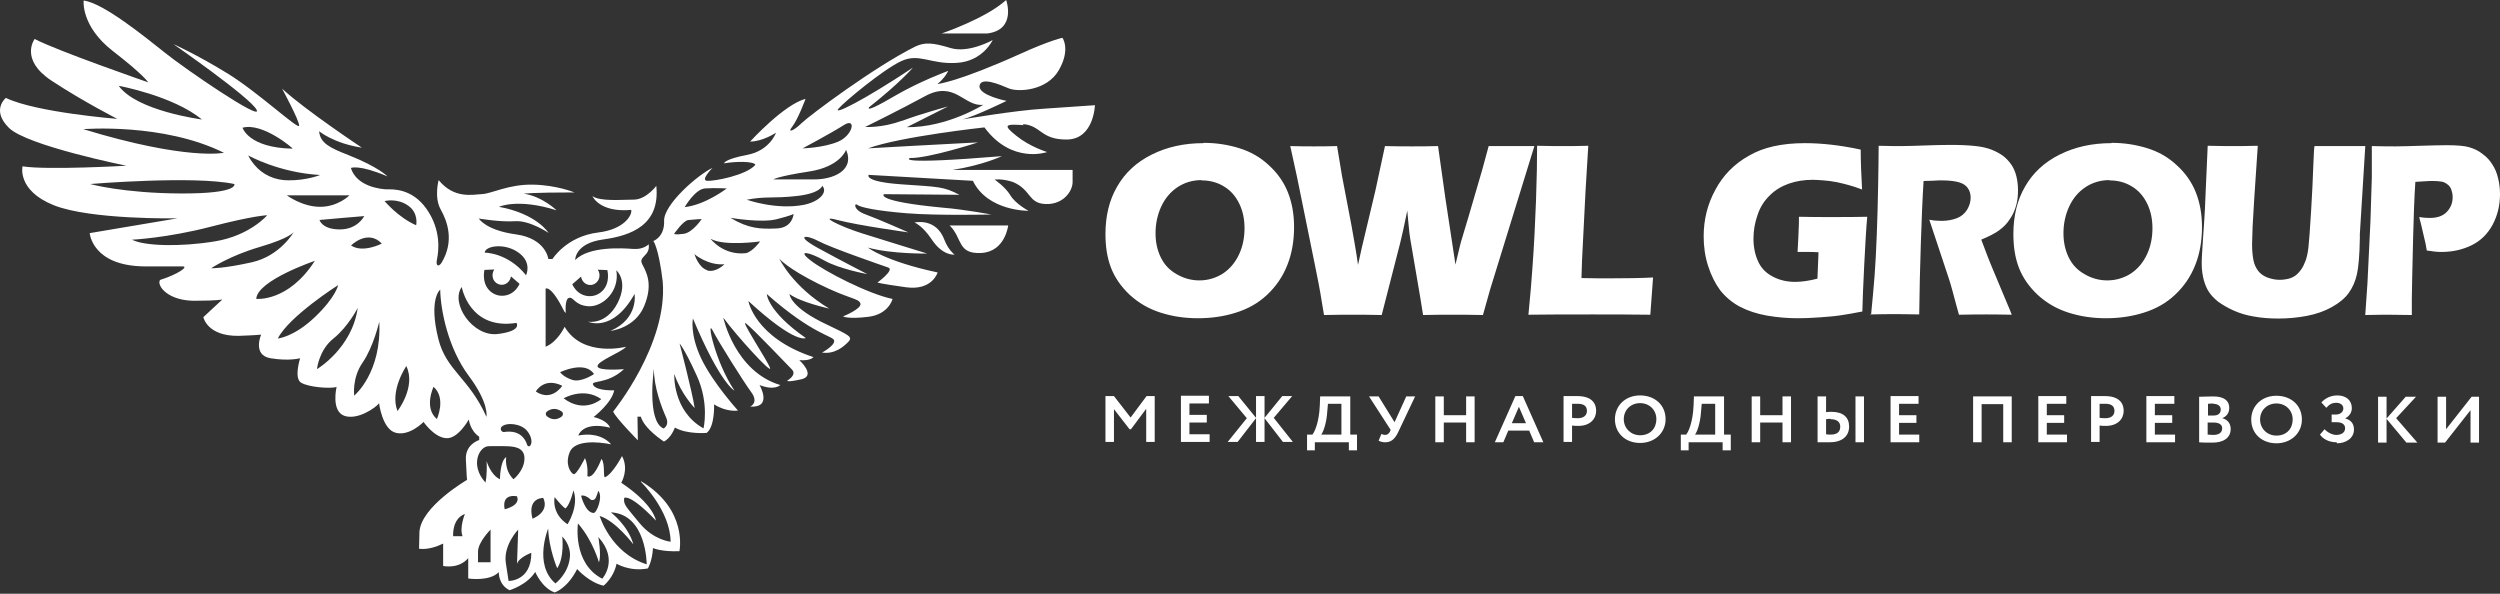 <svg width="320" height="76" viewBox="0 0 320 76" fill="none" xmlns="http://www.w3.org/2000/svg">
<rect x="0" y="0" width="320" height="76" fill="#333333" stroke="none"/>
<path d="M82.026 61.661C82.026 61.661 85.813 65.343 85.838 69.34C85.838 69.34 83.681 69.156 81.876 66.973C80.07 64.764 79.794 64.606 79.895 63.738C79.895 63.738 80.547 63.081 83.957 66.631C83.957 66.631 83.731 64.606 79.518 61.792C79.518 61.792 80.547 60.109 79.619 58.373C79.619 58.373 78.44 60.635 77.462 61.082C77.136 61.161 77.512 59.373 76.986 58.742C76.986 58.742 76.008 61.398 75.18 60.951C75.18 60.951 75.331 59.662 74.879 58.636C74.879 58.636 73.776 60.872 73.4 60.688C73.023 60.504 72.296 59.425 72.923 57.874C73.55 56.322 76.434 56.506 78.214 56.874C78.214 56.874 77.011 55.191 74.026 55.743C74.026 55.743 74.553 53.876 78.089 54.744C78.089 54.744 77.838 53.824 75.983 53.377C75.983 53.377 78.315 51.588 78.616 49.958C78.616 49.958 76.459 50.063 75.957 49.327C75.456 48.59 77.688 49.3 79.87 47.249C79.87 47.249 76.534 47.538 76.484 46.881C76.434 46.223 79.594 45.066 80.145 44.382C80.145 44.382 74.628 45.829 72.271 41.831C72.271 41.831 71.393 43.751 69.839 44.382V36.94C69.839 36.94 70.541 36.44 72.221 39.859L72.422 40.069C72.422 40.069 72.246 38.255 72.848 38.123C73.45 37.992 73.55 39.096 75.356 39.202C77.186 39.281 79.343 37.255 78.891 34.599C78.891 34.599 80.496 35.941 79.042 38.807C77.562 41.647 75.255 41.174 75.255 41.174C75.255 41.174 78.415 42.673 81.224 37.624C81.224 37.624 81.775 40.779 78.139 42.357C78.139 42.357 81.274 42.042 82.453 39.175C83.631 36.335 82.728 34.836 82.202 33.81C81.675 32.785 83.28 32.785 83.029 31.259C83.029 31.259 82.402 31.969 81.048 31.864C79.669 31.759 75.381 31.496 73.625 33.284C73.625 33.284 73.55 31.154 77.186 30.654C80.823 30.155 84.509 28.787 84.007 23.791C84.007 23.791 82.703 25.552 81.123 25.552C79.543 25.552 76.835 25.816 75.832 25.105C75.832 25.105 76.71 27.236 80.797 26.867C80.948 27.525 79.895 29.366 76.559 29.76C72.497 30.26 70.716 33.153 70.716 33.153H70.19C70.19 33.153 69.889 30.523 66.027 29.997C62.165 29.471 61.287 27.972 61.287 27.972C61.287 27.972 64.046 28.445 65.927 28.314C67.807 28.182 70.215 29.813 70.215 29.813C70.215 29.813 68.735 27.367 63.87 26.473C63.87 26.473 66.253 25.342 71.243 26.92C71.243 26.92 69.437 25.158 67.055 24.79C67.055 24.79 67.983 24.632 73.525 24.632C73.525 24.632 71.268 23.685 68.183 23.633C65.099 23.58 62.917 24.79 61.714 24.843C60.51 24.895 58.153 25.5 56.146 23.054C56.146 23.054 55.544 25.237 56.397 26.789C57.275 28.34 58.178 30.865 56.523 33.626C56.172 34.178 55.72 34.126 55.946 33.127C56.146 32.127 56.498 29.445 54.592 26.736C52.686 24.027 50.128 24.238 49.476 24.238C48.824 24.211 45.664 23.922 44.912 21.503C44.912 21.503 45.89 21.003 49.601 22.581C49.601 22.581 48.498 21.397 44.586 19.846C42.153 18.899 40.975 18.294 40.849 16.795C40.849 16.795 42.68 18.347 46.316 18.899C46.316 18.899 39.069 14.086 36.11 11.351C36.11 11.351 38.342 15.48 38.291 16.085C38.241 16.69 33.075 11.825 29.088 9.379C25.101 6.933 22.192 5.644 22.192 5.644C22.192 5.644 32.047 12.482 32.85 14.06C33.652 15.638 23.646 8.8 21.113 6.749C18.555 4.724 13.239 0.385 10.706 0.069C10.706 0.069 10.33 3.33 14.418 6.512C18.53 9.694 18.957 10.536 18.957 10.536C18.957 10.536 7.195 6.46 4.437 4.987C4.437 4.987 2.456 7.591 6.594 10.326C10.757 13.061 15.02 15.217 15.02 15.217C15.02 15.217 4.663 14.402 0.751 12.535C0.751 12.535 -1.18 14.086 1.152 16.374C3.484 18.662 16.173 21.213 16.173 21.213C16.173 21.213 6.092 21.792 2.882 21.292C2.882 21.292 2.155 24.369 6.869 26.263C11.584 28.156 22.718 27.946 22.718 27.946L11.484 29.839C11.484 29.839 11.785 34.047 18.53 34.1C18.53 34.1 22.543 34.1 23.37 34.1C24.198 34.1 22.794 35.099 20.486 35.835C20.01 36.519 21.49 38.623 25.226 38.492C27.809 38.492 28.461 38.334 28.461 38.334L26.029 40.595C26.029 40.595 26.505 43.041 30.543 42.989C32.875 42.91 33.426 42.831 33.426 42.831C33.426 42.831 32.273 45.461 34.63 45.855C36.987 46.25 38.417 45.855 38.417 45.855C38.417 45.855 37.589 48.406 38.542 48.985C39.495 49.563 42.228 49.774 43.081 49.537C43.081 49.537 42.354 52.588 44.059 53.219C45.764 53.824 48.122 52.167 48.523 51.615C48.523 51.615 48.924 54.981 50.679 55.402C52.435 55.849 54.215 54.008 54.215 54.008C54.215 54.008 55.544 55.954 57.074 56.085C58.604 56.243 60.008 53.692 60.008 53.692C60.008 53.692 60.159 55.112 61.337 55.901V56.322C61.337 56.322 59.532 56.848 59.632 58.82C59.707 60.793 59.783 61.424 59.783 61.424C59.783 61.424 53.889 64.843 53.689 68.078C53.639 69.997 53.639 70.234 53.639 70.234C53.639 70.234 54.867 70.497 56.723 69.577V72.443C56.723 72.443 58.679 72.89 59.933 71.444V74.047C59.933 74.047 62.666 74.468 63.845 73.232C63.845 73.232 63.77 74.836 65.224 75.546C65.224 75.546 67.456 74.889 68.51 73.206C68.51 73.206 69.337 75.231 70.992 75.836C70.992 75.836 72.597 75.362 73.876 72.838C73.876 72.838 75.406 74.573 77.261 74.968C77.261 74.968 78.566 73.942 78.917 72.154C78.917 72.154 80.622 73.206 82.929 72.759C82.929 72.759 83.481 71.865 83.581 70.155C83.581 70.155 84.71 70.655 86.966 70.55C86.966 70.55 88.12 65.237 82.076 61.608L82.026 61.661ZM74.327 35.441L74.378 35.415C74.478 36.072 75.055 36.572 75.732 36.467C76.208 36.388 76.609 35.993 76.71 35.52C76.785 35.152 76.71 34.783 76.509 34.52L77.738 34.573C77.738 34.573 78.164 36.151 77.136 37.203C76.158 38.228 74.503 38.123 73.625 36.992C73.374 36.677 73.249 36.388 73.249 36.388L74.302 35.467L74.327 35.441ZM46.642 27.63C46.642 27.63 45.815 29.366 43.507 29.366C41.2 29.366 40.899 28.156 40.899 28.156C40.975 28.13 46.667 27.656 46.667 27.656L46.642 27.63ZM44.736 25C44.736 25 43.282 26.473 40.975 26.473C38.667 26.473 36.712 25 36.712 25H44.736ZM40.975 22.397C40.975 22.397 39.294 23.107 36.887 23.081C35.232 23.081 33.627 22.397 32.549 21.082C31.997 20.424 31.771 19.898 31.771 19.898C31.771 19.898 35.708 22.107 40.95 22.397H40.975ZM37.464 19.03C31.796 18.925 31.044 16.348 31.044 16.348C33.627 15.638 37.564 19.03 37.464 19.03ZM25.853 15.296C25.853 15.296 17.502 14.218 15.195 10.983C15.195 10.983 22.116 12.245 25.853 15.296ZM10.656 16.532C10.656 16.532 20.888 15.691 28.662 19.556C28.662 19.556 23.947 20.582 10.656 16.532ZM11.534 23.554C11.534 23.554 24.85 22.449 29.991 23.554C29.991 23.554 30.643 24.79 23.195 24.764C15.747 24.737 11.534 23.554 11.534 23.554ZM16.9 30.681C16.9 30.681 21.389 30.47 26.956 29.024C32.524 27.578 34.204 27.551 34.204 27.551C34.204 27.551 31.997 30.155 27.533 30.891C23.095 31.628 18.43 31.496 16.9 30.681ZM27.032 34.336C27.032 34.336 29.339 32.758 33.276 31.601C37.213 30.444 37.614 29.681 37.614 29.681C37.614 29.681 35.884 32.758 32.223 33.574C28.561 34.389 27.057 34.336 27.057 34.336H27.032ZM32.799 38.255C32.925 35.888 40.297 33.39 40.297 33.39C36.887 38.702 32.799 38.255 32.799 38.255ZM35.558 43.331C36.987 40.49 43.282 36.493 43.282 36.493C43.282 36.493 43.006 38.018 40.297 40.595C37.589 43.173 35.533 43.331 35.533 43.331H35.558ZM40.573 47.249C40.573 47.249 40.799 44.83 42.68 43.331C44.561 41.831 45.789 39.412 45.789 39.412C45.062 44.593 40.573 47.249 40.573 47.249ZM45.338 50.642C45.338 50.642 45.037 48.38 46.416 46.407C47.796 44.409 48.548 41.174 48.548 41.174C48.874 47.749 45.338 50.642 45.338 50.642ZM44.937 31.417C44.937 31.417 47.068 29.287 48.874 31.18C48.874 31.18 46.416 32.443 44.937 31.417ZM50.88 52.614C49.852 50.01 52.009 46.855 52.009 46.855C53.288 49.511 50.88 52.614 50.88 52.614ZM53.288 28.84C51.006 27.867 49.225 25.737 49.225 25.737C49.225 25.737 50.83 25.316 52.234 26.315C53.639 27.288 53.263 28.866 53.263 28.866L53.288 28.84ZM59.181 68.63H58.002C58.002 68.63 57.827 66.394 59.507 65.79C59.507 65.79 58.779 67.552 59.206 68.63H59.181ZM76.961 51.089C76.961 51.089 74.804 53.008 72.146 50.983C72.146 50.983 74.704 49.484 76.961 51.089ZM76.033 47.88C76.033 47.88 74.378 49.011 73.224 48.617C72.07 48.222 71.694 47.644 71.694 47.644C71.694 47.644 74.879 46.092 76.033 47.88ZM71.97 49.379C71.97 49.379 70.641 51.483 68.585 50.115C68.585 50.115 69.613 48.222 71.97 49.379ZM71.895 53.324C71.494 53.613 70.791 53.929 69.989 53.271C69.814 53.114 69.814 52.851 69.989 52.693C70.365 52.404 71.042 52.088 71.895 52.666C72.096 52.824 72.121 53.14 71.895 53.298V53.324ZM66.378 32.338C68.158 33.626 67.331 35.23 67.331 35.23C64.999 32.311 62.04 32.338 62.04 32.338C62.09 31.47 64.597 31.049 66.378 32.338ZM67.481 56.953C66.905 55.165 65.325 55.165 64.547 55.296C64.171 55.349 63.945 54.876 64.221 54.613C64.823 54.034 66.704 54.192 67.481 55.165C68.51 56.453 67.832 57.532 67.481 56.98V56.953ZM62.04 34.547L63.268 34.494C63.093 34.757 62.992 35.125 63.068 35.493C63.168 35.993 63.569 36.361 64.046 36.44C64.723 36.545 65.3 36.046 65.4 35.388L65.45 35.415L66.503 36.335C66.503 36.335 66.378 36.624 66.127 36.94C65.249 38.071 63.594 38.176 62.616 37.15C61.613 36.098 62.014 34.52 62.014 34.52L62.04 34.547ZM59.105 36.73C59.105 36.73 60.059 42.279 66.102 41.332C66.102 41.332 66.905 42.357 63.72 42.752C60.51 43.146 57.601 38.833 59.105 36.73ZM55.921 53.64C54.215 52.193 55.494 49.511 55.494 49.511C57.15 50.957 55.921 53.64 55.921 53.64ZM56.096 43.331C54.842 38.228 56.347 37.071 56.347 37.071C56.397 39.754 57.375 44.593 60.008 48.117C62.641 51.641 62.265 53.35 62.265 53.35C60.008 48.327 57.099 47.433 56.096 43.331ZM62.792 71.97H61.187C61.187 71.97 61.187 71.812 61.187 70.602C61.187 69.392 62.792 67.788 62.792 67.788V71.996V71.97ZM62.29 59.031C62.366 61.003 62.14 61.766 62.14 61.766C60.109 59.531 61.337 57.111 62.566 57.111C63.795 57.111 63.72 57.085 64.698 57.111C65.676 57.137 67.18 57.19 67.13 58.742C67.08 60.293 65.726 61.345 65.726 61.345C64.497 60.135 64.798 58.505 64.798 58.505C63.996 59.005 63.996 61.345 63.996 61.345C62.792 60.793 62.29 59.031 62.29 59.031ZM66.177 63.528C66.679 64.738 64.597 65.185 64.597 65.185C64.171 63.054 66.177 63.528 66.177 63.528ZM65.099 74.363C65.099 74.363 65.099 74.363 64.748 72.075C64.397 69.787 66.328 67.788 66.328 67.788L66.177 72.18C66.403 71.339 68.008 70.76 68.008 70.76C68.033 74.415 65.099 74.363 65.099 74.363ZM68.158 66.394C67.456 63.659 69.538 63.738 69.538 63.738C70.39 65.579 68.158 66.394 68.158 66.394ZM72.948 71.312C72.748 73.469 71.093 74.678 71.093 74.678C68.259 72.259 70.165 67.657 70.165 67.657C70.265 70.287 71.318 72.732 71.318 72.732C72.271 71.365 71.97 68.682 71.97 68.682C71.97 68.682 73.099 69.708 72.948 71.339V71.312ZM72.647 67.105C70.516 65.711 70.992 63.633 70.992 63.633C72.371 65.316 72.422 65.053 72.422 65.053C73.023 64.448 73.4 62.765 73.4 62.765C74.152 64.764 72.647 67.105 72.647 67.105ZM75.531 63.896C75.782 64.106 76.133 64.001 76.258 63.712C76.459 63.265 76.584 62.818 76.584 62.818C77.211 63.554 76.384 65.684 75.983 65.658C74.904 65.632 74.378 63.449 74.378 63.449C74.779 63.344 75.205 63.607 75.531 63.87V63.896ZM77.086 74.074C73.249 72.101 73.976 66.999 73.976 66.999C75.907 69.208 76.66 71.97 76.66 71.97C77.011 71.102 76.584 68.735 76.584 68.735C79.268 71.707 77.086 74.074 77.086 74.074ZM76.785 66.052C78.816 66.684 81.073 69.682 81.073 69.682C80.396 67.262 78.189 65.579 78.189 65.579C82.778 65.816 82.778 72.233 82.778 72.233C78.164 70.786 76.76 66.052 76.76 66.052H76.785Z" fill="white"/>
<path d="M130.923 15.886C133.28 16.044 133.18 17.911 136.616 17.858C140.026 17.779 140.151 13.466 140.151 13.466C140.151 13.466 137.518 13.65 133.631 13.913C129.744 14.15 123.224 15.281 123.224 15.281C124.929 14.834 128.842 12.914 128.842 12.914C128.842 12.914 125.23 12.204 125.381 10.994C125.531 9.784 127.939 10.81 129.117 11.31C130.296 11.809 134.007 11.652 135.537 8.969C137.067 6.287 135.989 4.84 135.989 4.84C135.989 4.84 134.484 5.13 130.597 6.892C122.622 10.495 119.989 10.758 119.989 10.758C121.017 9.916 121.369 9.074 121.369 9.074C121.369 9.074 117.808 10.363 114.472 12.309C111.112 14.282 111.112 13.966 111.237 13.729C115.174 10.626 116.855 8.654 116.855 8.654C110.41 12.94 106.548 14.807 107.325 13.913C108.078 13.019 112.993 8.943 115.325 7.838C117.657 6.734 119.086 8.259 122.447 8.049C125.807 7.865 127.061 5.13 127.061 5.13C127.061 5.13 124.027 6.839 121.695 6.155C119.362 5.445 118.384 5.393 117.181 5.945C111.939 8.548 103.614 14.781 102.611 15.754C101.633 16.727 100.68 17.122 101.432 16.175C102.159 15.228 103.112 12.651 103.112 12.651C100.354 13.361 96.015 18.121 96.015 18.121C97.62 18.121 99.326 16.99 99.326 16.99C99.326 16.99 98.548 19.278 95.614 19.831C92.68 20.383 92.68 20.909 92.68 20.909C94.16 20.646 96.467 20.62 96.692 21.093C95.564 22.434 91.376 23.223 90.498 23.144C89.621 23.065 91.201 21.487 91.201 21.487C89.295 22.382 84.931 26.195 85.006 28.273C85.082 30.35 83.627 30.85 83.627 30.85C83.627 30.85 84.304 31.639 84.831 36.057C85.483 44.104 78.486 52.678 78.486 52.678C78.787 53.467 81.646 56.359 81.646 56.359L81.596 53.335H82.022C82.499 54.939 84.981 56.517 84.981 56.517C85.909 56.07 86.386 54.729 86.386 54.729C87.941 55.623 90.448 55.413 90.448 55.413C91.526 54.597 91.401 51.757 91.401 51.757C93.056 52.809 94.461 52.546 94.461 52.546C94.461 52.546 91.276 49.048 89.771 45.919C88.266 42.763 88.693 40.764 88.693 40.764C92.229 49.18 94.009 49.995 94.009 49.995C91.476 46.182 90.423 40.791 91.201 42.263C91.953 43.736 95.163 48.838 96.166 50.206C97.169 51.573 96.015 52.047 96.015 52.047C98.949 52.231 97.219 49.285 97.219 49.285C99.175 50.048 99.877 49.285 99.877 49.285C94.059 47.549 92.58 40.659 92.58 40.659C94.335 43.052 98.774 47.891 98.573 47.129C98.373 46.366 94.561 40.633 95.514 41.422C96.492 42.184 100.655 46.576 101.357 47.286C102.059 47.996 100.78 48.707 100.78 48.707C100.78 48.707 100.579 48.996 102.561 48.549C104.542 48.102 102.31 46.103 102.31 46.103C103.814 46.208 104.115 45.709 104.115 45.709C96.617 43.236 95.79 38.529 95.79 38.529C101.909 44.157 103.137 43.263 103.137 43.263C98.222 39.844 98.147 37.635 98.147 37.635C104.191 42.973 106.698 42.973 106.774 43.605C106.874 44.236 105.219 45.13 105.219 45.13C106.849 45.367 108.002 44.367 108.604 43.736C109.206 43.105 108.579 42.868 105.971 41.606C101.081 39.344 101.056 37.635 101.056 37.635C102.435 38.687 106.147 39.502 106.147 39.502C101.432 36.688 99.752 33.111 99.752 33.111C99.752 33.111 100.73 34.321 104.742 36.32C108.755 38.319 109.908 38.161 110.134 38.845C110.335 39.528 107.902 40.501 107.902 40.501C107.902 40.501 108.504 40.87 111.137 40.554C113.77 40.238 114.247 38.266 114.247 38.266C111.162 37.635 105.545 34.742 103.739 33.322C101.934 31.928 103.589 32.244 105.52 33.348C107.426 34.426 111.012 35.084 111.012 35.084C111.012 35.084 107.877 33.48 104.742 31.77C101.633 30.061 103.187 30.008 104.742 30.85C106.297 31.691 112.842 33.953 113.695 34.242C114.547 34.532 112.316 36.162 112.316 36.162C112.316 36.162 112.541 36.294 115.952 36.767C119.337 37.24 120.014 34.873 120.014 34.873C113.319 33.453 111.087 31.691 111.087 31.691C114.146 32.533 118.685 32.454 118.685 32.454C118.685 32.454 113.193 30.771 110.284 29.85C107.375 28.93 104.617 27.483 107.225 28.167C109.808 28.851 116.278 29.745 116.278 29.745C116.278 29.745 112.366 28.009 110.761 27.431C109.156 26.852 109.356 25.906 109.733 26.221C110.134 26.537 112.165 26.984 116.077 27.299C120.014 27.615 126.886 27.457 126.886 27.457C126.886 27.457 123.4 26.8 120.742 26.589C111.864 25.748 113.143 24.854 113.143 24.854L122.798 24.933C120.742 23.854 120.19 23.933 115.35 23.591C110.51 23.249 111.187 22.382 111.187 22.382L124.528 23.144C126.434 27.063 131.65 26.984 131.65 26.984C131.65 26.984 129.97 26.09 129.318 24.985C128.666 23.907 127.312 22.986 127.312 22.986C127.312 22.986 128.265 22.829 129.669 23.302C132.026 24.301 131.575 26.037 133.857 26.116C136.114 26.195 137.293 24.459 137.293 23.302C137.293 22.145 137.293 21.75 137.293 21.75H121.92C125.807 21.145 128.24 19.988 128.24 19.988C114.121 21.145 116.478 20.225 116.478 20.225C118.886 20.278 125.18 18.226 125.18 18.226C121.82 18.384 111.112 18.989 111.112 18.989C115.3 17.464 126.008 16.307 126.008 16.307C129.519 21.067 134.033 19.462 134.033 19.462C134.033 19.462 131.851 18.805 130.095 17.385C128.315 15.965 128.666 15.86 131.023 16.017L130.923 15.886ZM84.906 54.834C82.749 53.861 83.702 47.181 83.702 47.181C83.677 49.574 84.731 52.231 85.232 53.361C85.759 54.492 84.906 54.861 84.906 54.861V54.834ZM90.222 24.117C91.476 24.038 93.031 24.117 93.031 24.117C93.031 24.117 90.298 26.221 87.639 26.511C87.639 26.511 88.969 24.196 90.248 24.117H90.222ZM89.194 48.102C90.824 51.678 90.047 54.834 90.047 54.834C86.035 52.572 86.31 47.865 86.31 47.865C87.188 50.469 88.918 52.231 88.918 52.231C88.618 50.179 86.987 43.973 86.987 43.973C86.987 43.973 87.564 44.525 89.194 48.102ZM87.514 29.929C86.361 30.087 86.285 29.929 86.285 29.929C86.31 29.903 87.439 28.246 88.091 28.167C88.743 28.088 89.821 28.036 89.821 28.036C89.821 28.036 88.668 29.771 87.514 29.929ZM90.523 34.584C89.395 34.242 88.893 32.533 88.893 32.533C88.893 32.533 90.574 34.006 92.73 33.822C92.73 33.822 91.627 34.952 90.498 34.611L90.523 34.584ZM95.514 32.401C92.555 32.743 90.95 30.561 90.95 30.561C92.68 31.56 97.294 30.902 97.294 30.902C97.294 30.902 96.417 32.138 95.514 32.401ZM99.401 29.245C97.319 29.324 95.865 29.298 93.483 27.878C93.483 27.878 97.42 28.562 99.401 28.062C101.382 27.562 101.583 27.378 101.583 27.378C101.583 27.378 101.482 29.167 99.401 29.245ZM102.887 26.221C99.326 26.905 95.589 25.564 95.589 25.564C98.022 25.09 98.874 25.432 101.959 25.09C105.068 24.748 105.244 23.775 105.244 23.775C105.996 24.564 104.943 25.8 102.887 26.221ZM104.316 22.96C102.109 22.96 99 22.96 99 22.96C99 22.96 99.451 22.592 103.513 21.961C107.576 21.356 108.303 19.173 108.303 19.173C109.457 21.882 106.523 22.96 104.316 22.96ZM107.25 18.148C105.319 18.936 102.736 18.989 102.736 18.989C102.736 18.989 106.347 17.069 108.002 16.017C109.657 14.965 109.206 17.332 107.25 18.148ZM115.4 15.465C112.943 16.386 110.736 16.254 110.736 16.254C110.736 16.254 115.375 13.966 118.359 12.335C122.221 10.205 123.4 13.703 125.857 13.414C125.857 13.414 121.243 16.333 116.077 16.28L121.343 13.624C121.343 13.624 117.858 14.571 115.4 15.491V15.465Z" fill="white"/>
<path d="M121.551 28.857H129.049C129.049 28.857 128.673 32.223 125.588 32.381C122.504 32.539 123.206 30.461 121.551 28.857Z" fill="white"/>
<path d="M117.056 28.486C117.056 28.486 119.814 27.802 120.892 30.721C121.143 31.352 121.494 31.957 121.971 32.404C122.096 32.536 122.197 32.588 122.197 32.588C122.197 32.588 120.692 32.825 119.237 30.616C118.059 28.854 117.056 28.486 117.056 28.486Z" fill="white"/>
<path d="M120.514 4.287C120.514 4.287 126.156 2.393 128.789 0C128.789 0 130.168 3.813 126.357 4.287C123.924 4.287 120.514 4.287 120.514 4.287Z" fill="white"/>
<path d="M154.075 18.285C155.643 18.285 157.141 18.51 158.604 18.961C160.067 19.411 161.321 20.125 162.401 21.138C163.481 22.114 164.317 23.278 164.839 24.592C165.362 25.906 165.641 27.37 165.641 29.06C165.641 30.824 165.362 32.476 164.77 33.94C164.177 35.442 163.307 36.681 162.192 37.732C161.077 38.783 159.753 39.534 158.186 40.022C156.653 40.51 155.016 40.735 153.343 40.735C151.671 40.735 150.104 40.51 148.571 40.022C147.038 39.534 145.749 38.783 144.599 37.732C143.485 36.681 142.683 35.517 142.196 34.241C141.708 32.964 141.499 31.538 141.499 29.961C141.499 27.633 141.987 25.606 142.997 23.879C144.007 22.114 145.47 20.763 147.421 19.787C149.372 18.811 151.567 18.323 154.04 18.323L154.075 18.285ZM153.796 23.053C152.681 23.053 151.636 23.353 150.731 23.954C149.825 24.555 149.128 25.381 148.64 26.432C148.153 27.483 147.909 28.647 147.909 29.848C147.909 30.974 148.118 31.988 148.571 32.927C149.024 33.865 149.686 34.578 150.626 35.104C151.532 35.63 152.507 35.892 153.518 35.892C154.597 35.892 155.608 35.592 156.513 35.029C157.419 34.428 158.116 33.602 158.604 32.551C159.091 31.5 159.3 30.374 159.3 29.21C159.3 28.084 159.091 27.032 158.639 26.094C158.186 25.155 157.559 24.404 156.688 23.879C155.852 23.353 154.876 23.09 153.796 23.09V23.053ZM169.473 40.322L168.985 37.394C168.88 36.718 168.671 35.742 168.428 34.503L166.024 22.677L165.153 18.698C166.372 18.736 167.382 18.736 168.149 18.736C169.02 18.736 169.995 18.736 171.145 18.698C171.423 20.425 171.632 21.664 171.772 22.49L172.991 28.872C173.235 30.261 173.548 31.913 173.827 33.903L174.315 31.688L176.057 24.367L177.276 18.698C178.635 18.736 179.749 18.736 180.69 18.736C181.7 18.736 182.815 18.736 184.069 18.698L185.01 25.381L186.299 33.865L186.856 31.538C186.96 31.125 187.065 30.712 187.204 30.299C187.309 29.886 187.588 29.06 187.936 27.858L189.713 21.776L190.549 18.698C191.733 18.698 192.708 18.698 193.475 18.698C194.346 18.698 195.321 18.698 196.401 18.698L190.723 37.094L189.817 40.322C188.354 40.285 187.065 40.285 185.985 40.285C184.835 40.285 183.546 40.285 182.153 40.322L181.805 38.145L180.516 30.599C180.446 30.148 180.376 29.66 180.342 29.21C180.307 28.722 180.202 27.971 180.133 26.957L179.61 29.435C179.471 29.998 179.366 30.524 179.227 31.087L176.858 40.322C175.395 40.285 174.141 40.285 173.165 40.285C172.12 40.285 170.901 40.285 169.473 40.322ZM195.635 40.322C195.879 37.845 196.053 35.78 196.157 34.203C196.366 31.35 196.506 28.459 196.61 25.643C196.715 22.79 196.749 20.5 196.749 18.66C198.073 18.698 199.258 18.698 200.303 18.698C200.999 18.698 202.01 18.698 203.299 18.66L202.95 24.404L202.497 33.377L202.428 35.592C204.1 35.63 205.215 35.63 205.737 35.63C208.315 35.63 210.266 35.592 211.59 35.517L211.241 40.285C208.664 40.247 206.225 40.247 203.891 40.247C200.721 40.247 197.969 40.247 195.6 40.285L195.635 40.322ZM230.297 27.746C231.621 27.783 232.91 27.783 234.129 27.783C236.184 27.783 237.822 27.783 239.006 27.746C238.867 29.172 238.762 31.237 238.623 33.865C238.483 36.531 238.414 38.52 238.379 39.872C237.264 40.097 236.324 40.247 235.592 40.36C234.86 40.473 233.955 40.548 232.91 40.623C231.865 40.698 230.959 40.735 230.123 40.735C228.799 40.735 227.475 40.623 226.186 40.398C224.897 40.172 223.748 39.797 222.737 39.271C221.727 38.746 220.891 38.032 220.194 37.169C219.532 36.268 219.01 35.217 218.627 34.015C218.243 32.814 218.069 31.538 218.069 30.261C218.069 28.121 218.557 26.131 219.567 24.292C220.543 22.452 221.971 20.988 223.852 19.937C225.698 18.848 228.102 18.323 231.028 18.323C233.188 18.323 235.557 18.585 238.17 19.149C238.17 20.688 238.24 22.377 238.344 24.254C237.647 23.991 237.055 23.804 236.637 23.691C236.184 23.579 235.697 23.428 235.104 23.316C234.512 23.203 233.955 23.128 233.432 23.09C232.91 23.053 232.422 23.015 232.039 23.015C230.959 23.015 229.948 23.166 228.973 23.503C228.033 23.841 227.196 24.329 226.5 25.043C225.803 25.718 225.28 26.544 224.967 27.52C224.619 28.497 224.444 29.51 224.444 30.561C224.444 31.65 224.653 32.626 225.037 33.452C225.42 34.316 226.047 34.954 226.918 35.404C227.754 35.855 228.729 36.08 229.774 36.08C230.645 36.08 231.621 35.93 232.631 35.667L232.77 32.288C232.143 32.251 231.76 32.251 231.655 32.251H230.088L230.192 30.299C230.192 30.073 230.227 29.773 230.227 29.398C230.262 28.985 230.262 28.459 230.262 27.783L230.297 27.746ZM239.494 40.322C239.668 38.445 239.842 36.794 239.947 35.292C240.051 33.79 240.156 32.063 240.225 30.111C240.295 28.159 240.365 26.056 240.399 23.879C240.434 21.701 240.469 19.974 240.469 18.66C241.688 18.698 242.664 18.698 243.43 18.698C244.197 18.698 245.172 18.66 246.287 18.623C247.402 18.585 248.516 18.548 249.561 18.548C250.815 18.548 251.93 18.585 252.906 18.698C253.637 18.773 254.299 18.923 254.891 19.149C255.484 19.374 256.006 19.674 256.424 19.974C256.842 20.312 257.191 20.688 257.469 21.101C257.748 21.514 257.957 22.002 258.096 22.565C258.236 23.128 258.305 23.729 258.305 24.329C258.305 25.043 258.236 25.718 258.061 26.319C257.887 26.92 257.643 27.52 257.26 28.046C256.912 28.609 256.459 29.06 255.902 29.473C255.344 29.886 254.578 30.261 253.602 30.674L254.369 32.701C254.578 33.264 254.822 33.828 255.066 34.428L257.016 39.084C257.121 39.271 257.26 39.684 257.504 40.285C255.867 40.247 254.787 40.247 254.229 40.247C253.533 40.247 252.383 40.247 250.746 40.285C250.606 39.722 250.293 38.708 249.91 37.206C249.736 36.568 249.596 36.08 249.492 35.78C249.248 35.029 248.899 33.978 248.447 32.626L246.949 28.121C247.471 28.234 247.994 28.271 248.516 28.271C249.213 28.271 249.875 28.159 250.467 27.933C251.059 27.708 251.477 27.333 251.791 26.845C252.07 26.357 252.244 25.869 252.244 25.305C252.244 24.855 252.139 24.442 251.895 24.104C251.686 23.766 251.303 23.503 250.815 23.353C250.328 23.203 249.596 23.09 248.586 23.09C248.238 23.09 247.889 23.09 247.506 23.128C247.123 23.128 246.705 23.166 246.217 23.166C246.078 25.343 245.973 27.971 245.869 31.087C245.764 34.203 245.695 37.244 245.66 40.247C244.022 40.21 242.977 40.21 242.455 40.21C241.897 40.21 240.852 40.21 239.389 40.247L239.494 40.322ZM270.289 18.285C271.857 18.285 273.355 18.51 274.818 18.961C276.281 19.411 277.535 20.125 278.615 21.138C279.695 22.114 280.531 23.278 281.053 24.592C281.576 25.906 281.855 27.37 281.855 29.06C281.855 30.824 281.576 32.476 280.984 33.94C280.392 35.442 279.521 36.681 278.406 37.732C277.291 38.783 275.967 39.534 274.4 40.022C272.867 40.51 271.23 40.735 269.557 40.735C267.885 40.735 266.318 40.51 264.785 40.022C263.252 39.534 261.963 38.783 260.813 37.732C259.699 36.681 258.898 35.517 258.41 34.241C257.922 32.964 257.713 31.538 257.713 29.961C257.713 27.633 258.201 25.606 259.211 23.879C260.221 22.114 261.684 20.763 263.635 19.787C265.586 18.811 267.781 18.323 270.254 18.323L270.289 18.285ZM270.01 23.053C268.896 23.053 267.85 23.353 266.945 23.954C266.039 24.555 265.342 25.381 264.855 26.432C264.367 27.483 264.123 28.647 264.123 29.848C264.123 30.974 264.332 31.988 264.785 32.927C265.238 33.865 265.9 34.578 266.84 35.104C267.746 35.63 268.721 35.892 269.732 35.892C270.812 35.892 271.822 35.592 272.728 35.029C273.633 34.428 274.33 33.602 274.818 32.551C275.305 31.5 275.514 30.374 275.514 29.21C275.514 28.084 275.305 27.032 274.853 26.094C274.4 25.155 273.773 24.404 272.902 23.879C272.066 23.353 271.09 23.09 270.01 23.09V23.053ZM282.621 18.66C284.154 18.698 285.234 18.698 285.861 18.698C286.627 18.698 287.672 18.698 288.996 18.66L288.543 25.418C288.474 26.695 288.404 27.858 288.334 28.985C288.299 30.111 288.265 30.862 288.265 31.275C288.265 32.063 288.334 32.739 288.439 33.302C288.543 33.828 288.752 34.278 289.031 34.654C289.31 35.029 289.728 35.329 290.215 35.517C290.738 35.705 291.26 35.817 291.783 35.817C292.271 35.817 292.689 35.742 293.107 35.63C293.42 35.517 293.734 35.367 293.978 35.142C294.187 34.954 294.396 34.729 294.57 34.466C294.779 34.166 294.953 33.79 295.127 33.34C295.267 32.927 295.406 32.364 295.476 31.688C295.545 31.012 295.685 29.435 295.824 26.957C295.963 24.855 296.033 22.94 296.103 21.213C296.172 19.524 296.207 18.698 296.277 18.698C297.74 18.698 298.924 18.698 299.761 18.698H302.756L302.06 29.961C302.06 30.186 302.06 30.336 302.06 30.486C302.025 32.701 301.886 34.241 301.677 35.142C301.468 36.043 301.119 36.831 300.631 37.507C300.144 38.182 299.412 38.783 298.472 39.309C297.531 39.834 296.451 40.21 295.267 40.435C294.082 40.66 292.863 40.773 291.644 40.773C290.529 40.773 289.484 40.698 288.474 40.51C287.533 40.36 286.697 40.097 285.93 39.759C285.164 39.421 284.537 39.046 283.945 38.633C283.422 38.22 283.039 37.807 282.76 37.394C282.482 36.981 282.273 36.493 282.099 35.892C281.924 35.254 281.82 34.541 281.82 33.79C281.82 33.527 281.82 33.152 281.855 32.626C281.889 32.101 281.924 31.387 281.994 30.411L282.168 27.858C282.203 27.183 282.273 26.206 282.308 24.93L282.586 18.66H282.621ZM302.756 40.285L303.035 36.23L303.418 28.309L303.593 22.715C303.593 22.114 303.593 21.514 303.593 20.913C303.593 20.462 303.593 19.712 303.593 18.698C304.882 18.736 305.927 18.736 306.693 18.736C307.459 18.736 308.47 18.698 309.793 18.66C311.117 18.623 312.232 18.585 313.138 18.585C314.461 18.585 315.437 18.66 316.064 18.848C316.691 19.036 317.283 19.299 317.771 19.712C318.293 20.087 318.712 20.538 319.025 21.063C319.373 21.589 319.617 22.189 319.757 22.828C319.931 23.503 320 24.179 320 24.855C320 26.282 319.687 27.558 319.06 28.759C318.433 29.923 317.527 30.824 316.377 31.387C315.228 31.951 313.939 32.251 312.476 32.251C311.953 32.251 311.326 32.176 310.629 32.063C310.56 31.575 310.42 30.862 310.177 29.923C309.968 28.985 309.793 28.271 309.654 27.783C310.072 27.858 310.525 27.896 311.013 27.896C311.988 27.896 312.72 27.633 313.207 27.108C313.695 26.582 313.939 25.981 313.939 25.23C313.939 24.855 313.869 24.555 313.765 24.254C313.66 23.991 313.486 23.729 313.242 23.579C312.998 23.391 312.755 23.278 312.476 23.241C312.197 23.203 311.884 23.166 311.5 23.166C311.152 23.166 310.769 23.166 310.386 23.203L309.166 23.278C309.027 25.305 308.957 27.596 308.888 30.073C308.783 34.616 308.713 37.319 308.713 38.258V40.322L305.787 40.285C305.369 40.285 304.359 40.285 302.722 40.322L302.756 40.285Z" fill="white"/>
<path d="M141.499 56.57H142.587V52.371L144.583 54.942H144.764L146.714 52.328V56.57H147.803V50.7H146.759L144.719 53.442L142.587 50.7H141.499V56.57ZM151.158 56.57H154.832V55.585H152.247V54.085H154.469V53.099H152.247V51.643H154.741V50.657H151.158V56.528V56.57ZM159.593 53.528L157.144 56.57H158.414L160.772 53.528V56.57H161.861V53.528L164.219 56.57H165.489L163.04 53.485L165.398 50.7H164.128L161.861 53.485V50.7H160.772V53.485L158.505 50.7H157.235L159.593 53.528ZM167.257 57.642H168.3V56.613H172.654V57.642H173.697V55.628H172.835V50.743H168.98L168.935 51.9C168.844 54.085 168.255 55.328 167.983 55.628H167.302V57.642H167.257ZM169.887 52.714L169.978 51.685H171.701V55.628H169.116C169.343 55.371 169.797 54.214 169.887 52.714ZM181.089 50.743H180L178.504 54.042L176.463 50.743H175.239L178.005 55.028L177.914 55.242C177.778 55.499 177.597 55.67 177.279 55.67C177.098 55.67 177.007 55.628 176.826 55.542L176.463 56.399C176.644 56.528 177.007 56.613 177.325 56.613C178.095 56.613 178.594 56.142 179.002 55.242L181.134 50.743H181.089ZM187.664 56.613H188.752V50.743H187.664V53.142H184.807V50.743H183.719V56.613H184.807V54.085H187.664V56.613ZM191.337 56.613H192.426L193.061 55.114H195.736L196.371 56.613H197.55L194.92 50.7H193.968L191.337 56.613ZM194.421 52.071L195.328 54.171H193.514L194.421 52.071ZM201.223 56.613V54.471C201.495 54.514 201.858 54.514 202.04 54.514C203.536 54.514 204.307 53.614 204.307 52.585C204.307 51.6 203.718 50.7 201.904 50.7C201.45 50.7 200.498 50.7 200.135 50.7V56.57H201.223V56.613ZM201.994 51.685C202.72 51.685 203.128 51.985 203.128 52.585C203.128 53.228 202.629 53.528 201.994 53.528C201.768 53.528 201.495 53.528 201.223 53.485V51.685C201.495 51.685 201.768 51.685 201.994 51.685ZM206.711 53.657C206.711 55.499 208.116 56.699 209.93 56.699C211.79 56.699 213.195 55.413 213.195 53.657C213.195 51.814 211.79 50.614 209.93 50.614C208.026 50.614 206.711 51.943 206.711 53.657ZM207.844 53.657C207.844 52.457 208.751 51.6 209.93 51.6C211.109 51.6 212.016 52.457 212.016 53.657C212.016 54.813 211.245 55.713 209.93 55.713C208.751 55.713 207.844 54.813 207.844 53.657ZM215.1 57.642H216.143V56.613H220.497V57.642H221.54V55.628H220.678V50.743H216.823L216.778 51.9C216.687 54.085 216.098 55.328 215.826 55.628H215.145V57.642H215.1ZM217.73 52.714L217.821 51.685H219.544V55.628H216.959C217.186 55.371 217.64 54.214 217.73 52.714ZM228.161 56.613H229.249V50.743H228.161V53.142H225.304V50.743H224.215V56.613H225.304V54.085H228.161V56.613ZM237.502 56.613H238.591V50.743H237.502V56.613ZM234.328 53.657C235.099 53.657 235.552 53.999 235.552 54.599C235.552 55.285 235.144 55.628 234.328 55.628C234.101 55.628 233.92 55.628 233.738 55.585V53.657C233.965 53.614 234.192 53.614 234.328 53.614V53.657ZM233.738 50.743H232.65V56.613C233.013 56.613 233.602 56.613 234.192 56.613C235.779 56.613 236.686 55.842 236.686 54.599C236.686 53.442 235.961 52.714 234.419 52.714C234.237 52.714 234.011 52.714 233.738 52.757V50.743ZM241.992 56.613H245.665V55.628H243.08V54.128H245.302V53.142H243.08V51.685H245.574V50.7H241.992V56.57V56.613ZM256.413 56.613H257.501V50.743H252.558V56.613H253.647V51.728H256.413V56.613ZM260.902 56.613H264.576V55.628H261.991V54.128H264.213V53.142H261.991V51.685H264.485V50.7H260.902V56.57V56.613ZM268.748 56.613V54.471C269.02 54.514 269.383 54.514 269.564 54.514C271.061 54.514 271.831 53.614 271.831 52.585C271.831 51.6 271.242 50.7 269.428 50.7C268.974 50.7 268.022 50.7 267.659 50.7V56.57H268.748V56.613ZM269.519 51.685C270.244 51.685 270.652 51.985 270.652 52.585C270.652 53.228 270.154 53.528 269.519 53.528C269.292 53.528 269.02 53.528 268.748 53.485V51.685C269.02 51.685 269.292 51.685 269.519 51.685ZM274.734 56.613H278.407V55.628H275.822V54.128H278.044V53.142H275.822V51.685H278.316V50.7H274.734V56.57V56.613ZM281.491 56.613C281.854 56.656 282.67 56.656 283.214 56.656C284.529 56.656 285.527 56.099 285.527 54.899C285.527 54.128 285.028 53.657 284.438 53.528C284.983 53.314 285.345 52.885 285.345 52.2C285.345 51.386 284.801 50.743 283.305 50.743C282.67 50.743 281.854 50.786 281.491 50.786V56.656V56.613ZM283.35 54.085C284.03 54.085 284.438 54.342 284.438 54.813C284.438 55.371 284.03 55.67 283.305 55.67C282.987 55.67 282.715 55.628 282.579 55.628V54.085H283.35ZM283.259 51.685C283.849 51.685 284.257 51.943 284.257 52.414C284.257 52.971 283.849 53.185 283.35 53.185H282.624V51.685C282.806 51.685 283.078 51.643 283.305 51.643L283.259 51.685ZM288.157 53.699C288.157 55.542 289.563 56.742 291.377 56.742C293.236 56.742 294.642 55.456 294.642 53.699C294.642 51.857 293.236 50.657 291.377 50.657C289.472 50.657 288.157 51.985 288.157 53.699ZM289.291 53.699C289.291 52.5 290.198 51.643 291.377 51.643C292.556 51.643 293.463 52.5 293.463 53.699C293.463 54.856 292.692 55.756 291.377 55.756C290.198 55.756 289.291 54.856 289.291 53.699ZM299.131 56.742C300.265 56.742 301.308 56.099 301.308 54.985C301.308 54.299 300.991 53.785 300.22 53.571V53.528C300.809 53.228 301.036 52.671 301.036 52.242C301.036 51.214 300.265 50.614 299.177 50.614C298.315 50.614 297.59 51 297.136 51.514L297.771 52.2C298.134 51.771 298.497 51.557 299.041 51.557C299.54 51.557 299.948 51.814 299.948 52.285C299.948 52.757 299.494 53.057 299.041 53.057H298.451V54.042H299.086C299.812 54.042 300.174 54.342 300.174 54.813C300.174 55.413 299.63 55.67 299.041 55.67C298.542 55.67 297.952 55.371 297.544 54.942L296.955 55.628C297.272 56.099 297.998 56.613 299.086 56.613L299.131 56.742ZM304.392 56.656H305.48V53.614L308.02 56.656H309.426L306.705 53.528L309.244 50.786H307.929L305.48 53.571V50.786H304.392V56.656ZM312.963 56.656L316.228 52.5V56.656H317.316V50.786H316.364L313.099 54.942V50.786H312.01V56.656H312.963Z" fill="white"/>
</svg>
